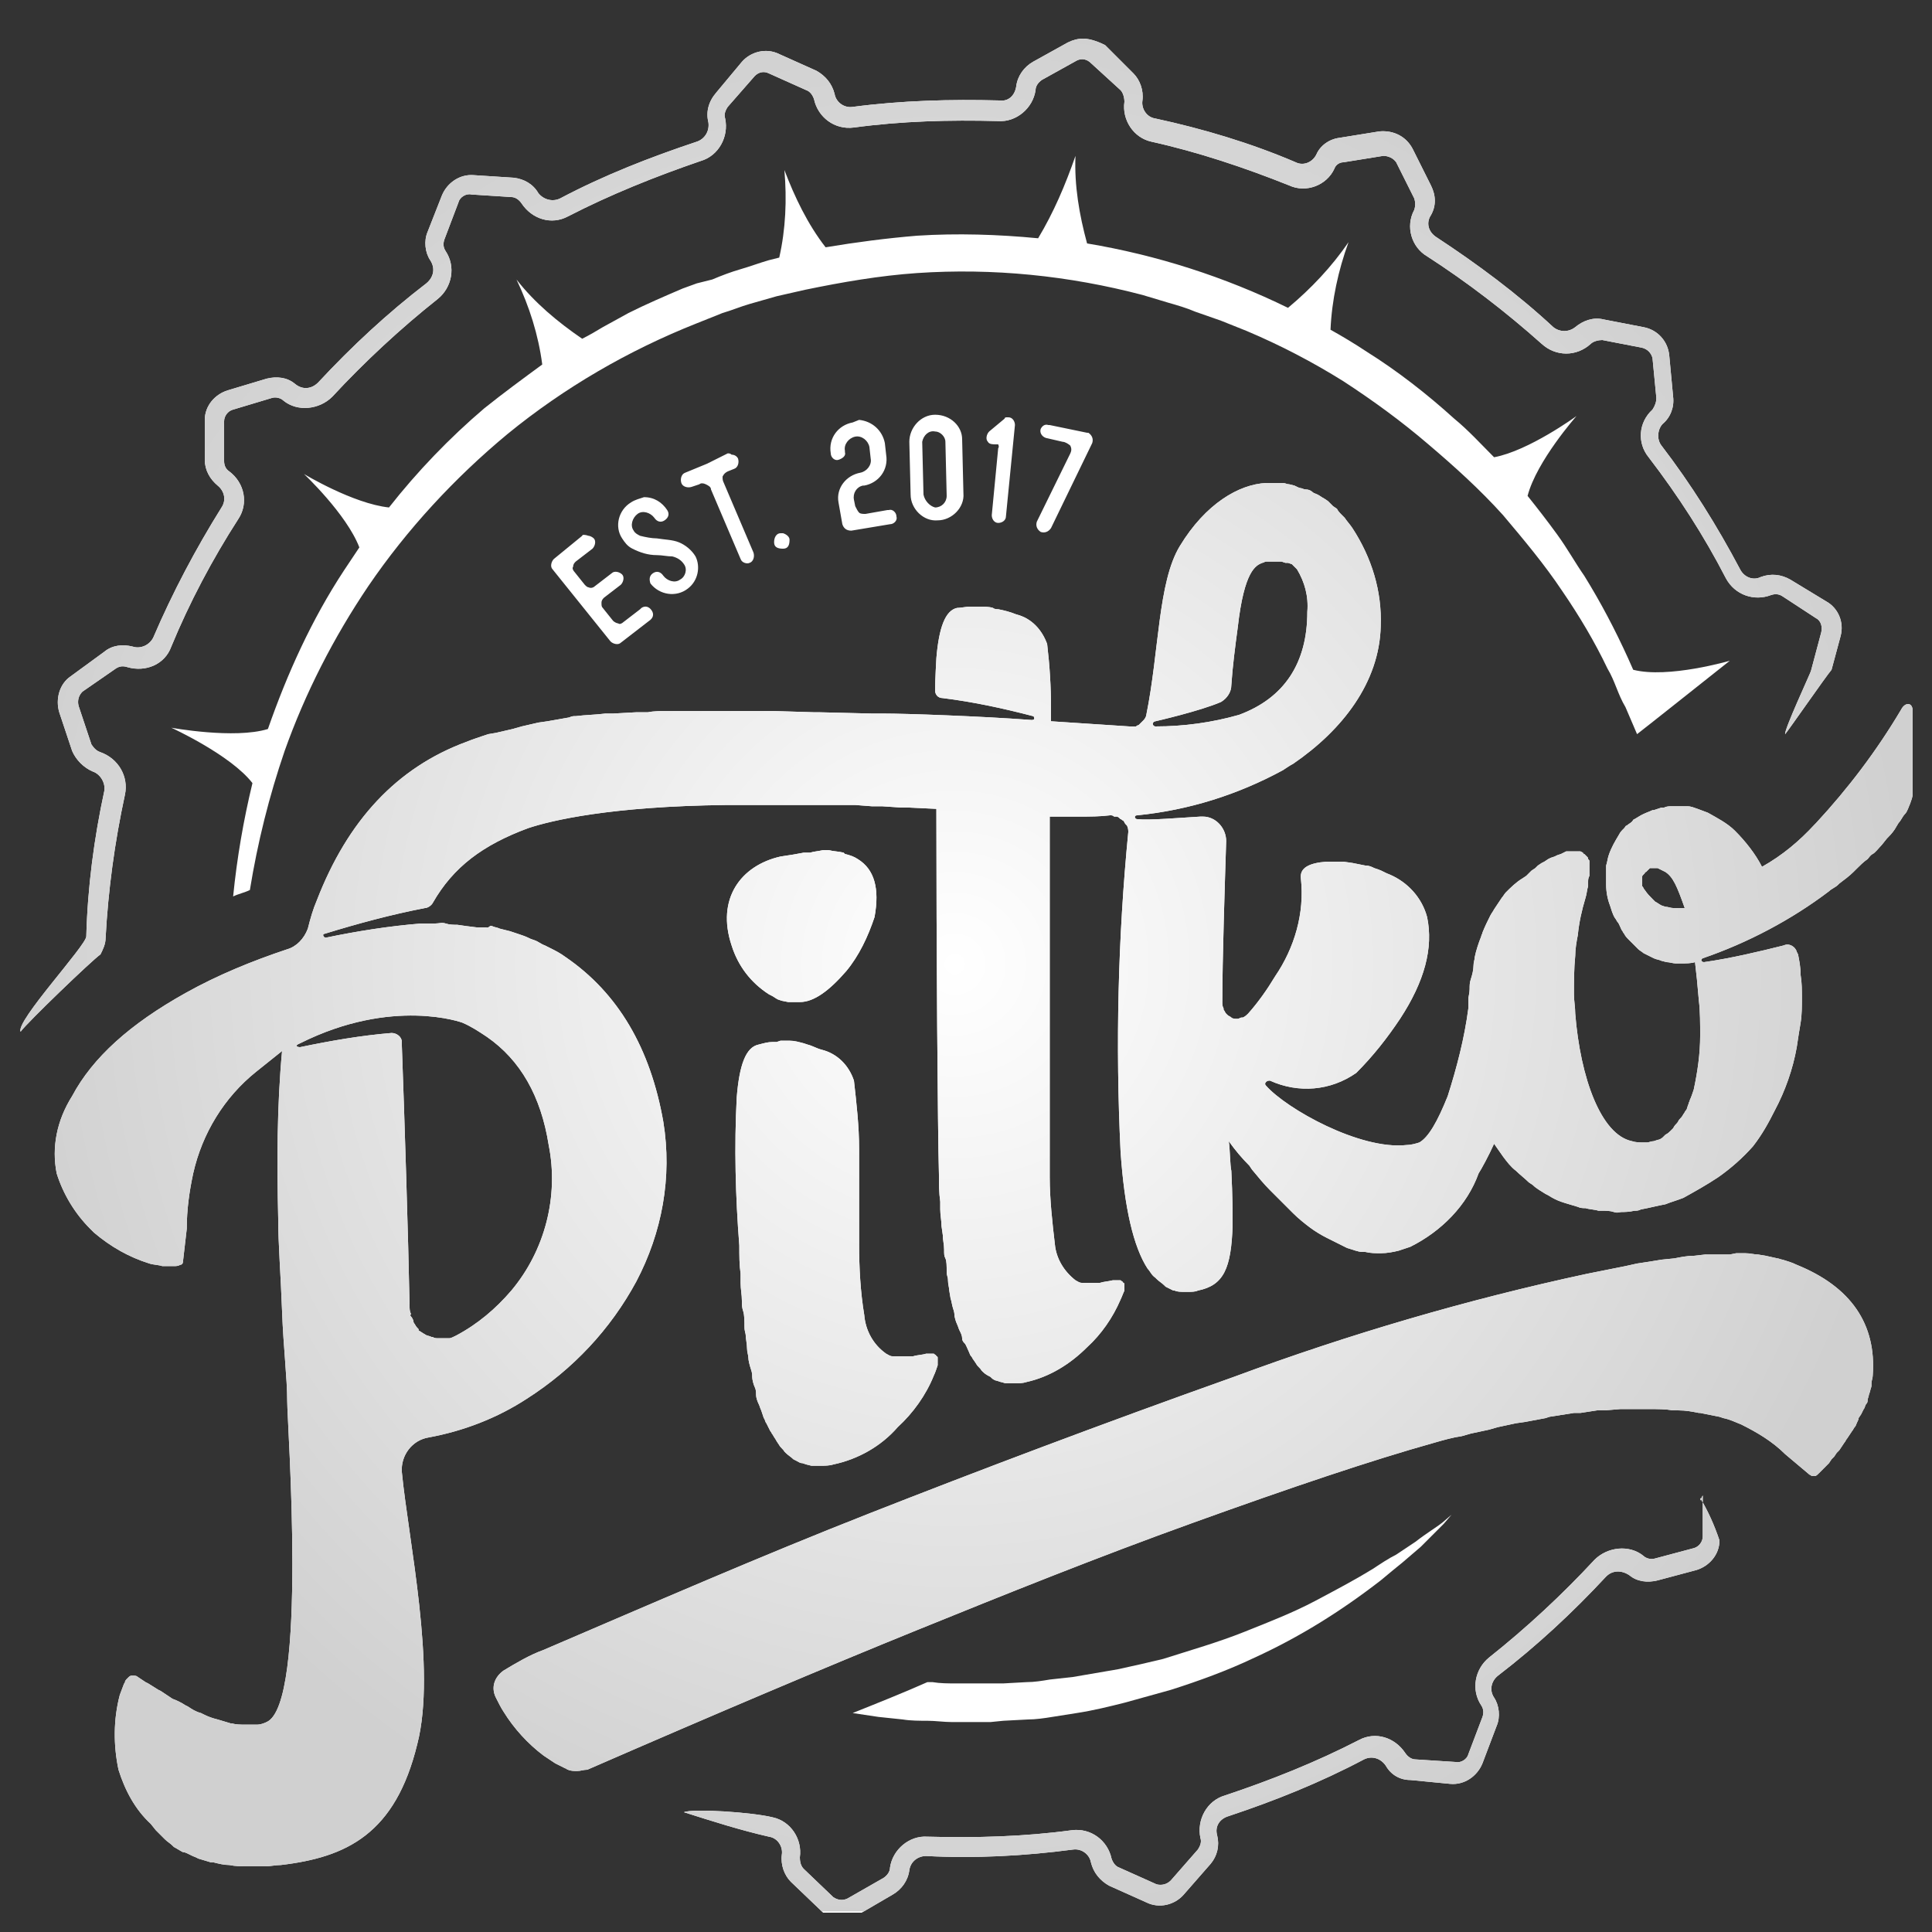 <?xml version="1.0" encoding="utf-8"?>
<!-- Generator: Adobe Illustrator 23.0.3, SVG Export Plug-In . SVG Version: 6.00 Build 0)  -->
<svg version="1.1" id="Layer_1" xmlns="http://www.w3.org/2000/svg" xmlns:xlink="http://www.w3.org/1999/xlink" x="0px" y="0px"
	 viewBox="0 0 150 150" style="enable-background:new 0 0 150 150;" xml:space="preserve">
<rect x="0" y="0" width="150" height="150" fill="#333333" stroke="none"/>
<style type="text/css">
	.st0{fill:#FFFFFF;}
	.st1{clip-path:url(#SVGID_2_);}
	.st2{fill:url(#SVGID_3_);}
</style>
<title>PITKO - Logo_2019</title>
<path class="st0" d="M132.2,116.1v3.2c0,0.4-0.3,0.8-0.7,0.9l-3,0.8c-0.3,0.1-0.7,0-0.9-0.2c-1.1-0.9-2.8-0.7-3.8,0.3
	c-2.5,2.7-5.3,5.3-8.2,7.6c-1.1,0.9-1.4,2.5-0.6,3.7c0.2,0.3,0.2,0.6,0.1,0.9l-1.1,2.9c-0.1,0.4-0.6,0.7-1,0.6l-3.1-0.2
	c-0.3,0-0.6-0.2-0.8-0.5c-0.8-1.2-2.3-1.7-3.6-1c-3.3,1.7-6.8,3.1-10.4,4.3c-1.4,0.4-2.2,1.9-1.9,3.3c0.1,0.3,0,0.6-0.2,0.9
	l-2.1,2.4c-0.3,0.3-0.7,0.4-1.1,0.3l-2.9-1.3c-0.3-0.1-0.5-0.4-0.6-0.7c-0.3-1.4-1.6-2.4-3.1-2.2c-3.7,0.5-7.4,0.6-11.2,0.5
	c-1.4-0.1-2.7,1-2.9,2.4c0,0.3-0.2,0.6-0.5,0.8l-2.8,1.6c-0.4,0.2-0.8,0.1-1.1-0.1l-2.3-2.2c-0.2-0.2-0.3-0.5-0.3-0.9
	c0.2-1.4-0.7-2.8-2.1-3.1c-1.6-0.4-6.2-0.7-6.9-0.4c2.2,0.7,4.4,1.4,6.6,1.9c0.7,0.1,1.1,0.8,1,1.4c-0.1,0.8,0.2,1.6,0.7,2.1
	l2.3,2.2l0.2,0.2h3l2.4-1.4c0.7-0.4,1.2-1.1,1.3-1.9c0.1-0.7,0.7-1.1,1.3-1.1c3.8,0.2,7.6,0,11.4-0.5c0.7-0.1,1.3,0.4,1.4,1
	c0.2,0.8,0.7,1.4,1.4,1.8l2.9,1.3c1,0.5,2.2,0.2,2.9-0.6l2.1-2.4c0.5-0.6,0.7-1.4,0.5-2.2c-0.2-0.7,0.2-1.3,0.9-1.5
	c3.6-1.2,7.1-2.6,10.5-4.4c0.6-0.3,1.3-0.1,1.7,0.5c0.4,0.7,1.1,1.1,1.9,1.1l3.1,0.3c1.1,0.1,2.1-0.6,2.5-1.6l1.1-2.9
	c0.3-0.7,0.2-1.6-0.2-2.2c-0.4-0.6-0.2-1.3,0.3-1.7c3-2.3,5.8-4.9,8.4-7.7c0.5-0.5,1.2-0.5,1.8-0.1c0.6,0.5,1.4,0.6,2.2,0.4l3-0.8
	c1-0.3,1.8-1.2,1.8-2.3c-0.4-1.2-0.9-2.3-1.5-3.3c0,0.1,0,0.1,0,0.2 M134.3,97.4h-0.6c-0.4,0-0.9,0-1.3,0l-0.9,0.1
	c-0.5,0-1,0.1-1.5,0.2l-1,0.1c-0.6,0.1-1.2,0.2-1.9,0.3l-0.9,0.2c-1,0.2-2,0.4-3,0.6c-9.3,2-18.5,4.7-27.4,8
	c-10.4,3.7-19.9,7.3-28.3,10.6s-16.9,7-25.3,10.6c-1.1,0.4-2.1,1-3.1,1.6c-0.7,0.5-1,1.3-0.6,2.1c0.2,0.4,0.4,0.8,0.6,1.1
	c0.8,1.3,1.9,2.5,3.1,3.4c0.3,0.2,0.6,0.4,0.9,0.6l0.2,0.1c0.2,0.1,0.4,0.2,0.6,0.3c0.1,0,0.1,0.1,0.2,0.1c0.2,0.1,0.5,0.1,0.7,0.1
	c0.3,0,0.5-0.1,0.8-0.1c10.1-4.4,18.6-8,25.5-10.8s14.1-5.7,21.6-8.4s13.7-4.8,18.7-6.2c0.7-0.2,1.4-0.4,2.1-0.5l0.7-0.2l1.4-0.3
	l0.7-0.2l1.4-0.3l0.7-0.1l1.6-0.3l0.3-0.1l1.9-0.3h0.5l1.3-0.2h0.6l1.2-0.1c0.2,0,0.4,0,0.6,0h1.2h0.5c0.6,0,1.2,0,1.8,0.1h0.4
	c0.6,0,1.1,0.1,1.6,0.2h0.1c0.5,0.1,1,0.2,1.5,0.3l0.3,0.1c0.5,0.1,0.9,0.3,1.4,0.5c1.2,0.6,2.4,1.3,3.4,2.3l1.9,1.6
	c0.1,0,0.1,0.1,0.2,0.1c0.1,0,0.1,0,0.2,0l0,0c0.1,0,0.2-0.1,0.3-0.2l0.1-0.1l0.2-0.2l0.1-0.1c0.1-0.1,0.1-0.1,0.2-0.2l0.2-0.2
	l0.2-0.3l0.2-0.2l0.2-0.3l0.2-0.2l0.2-0.3l0.2-0.3c0.1-0.1,0.1-0.2,0.2-0.3l0.2-0.3l0.2-0.3c0.1-0.1,0.1-0.2,0.2-0.3
	c0.1-0.1,0.1-0.2,0.2-0.4s0.1-0.2,0.1-0.3l0.2-0.3l0.2-0.4c0.1-0.1,0.1-0.3,0.2-0.4s0.1-0.2,0.1-0.3s0.1-0.3,0.1-0.4l0.1-0.3
	c0-0.1,0.1-0.3,0.1-0.4s0-0.1,0-0.2c0-0.2,0.1-0.4,0.1-0.6c0.3-4-1.7-6.9-5.9-8.6c-0.4-0.2-0.8-0.3-1.1-0.4c-0.1,0-0.3-0.1-0.4-0.1
	l-0.9-0.2l-0.6-0.1c-0.3,0-0.6-0.1-1-0.1h-0.7L134.3,97.4z M60.3,80.9H60c-0.4,0-0.7,0.1-1.1,0.2c-1,0.2-1.5,1.6-1.7,4.1
	c-0.2,3.8-0.1,7.7,0.2,11.5c0,0.8,0,1.5,0.1,2.2c0,0.2,0,0.5,0,0.7c0,0.5,0.1,0.9,0.1,1.4c0,0.3,0,0.5,0.1,0.8s0.1,0.8,0.1,1.2
	s0.1,0.5,0.1,0.7s0.1,0.7,0.1,1s0.1,0.5,0.1,0.7s0.1,0.6,0.2,0.9s0.1,0.4,0.1,0.6s0.1,0.6,0.2,0.8s0.1,0.4,0.1,0.6s0.1,0.5,0.2,0.7
	s0.1,0.3,0.2,0.5l0.2,0.6c0.1,0.1,0.1,0.3,0.2,0.4l0.3,0.6c0.1,0.1,0.1,0.2,0.2,0.3c0.1,0.2,0.2,0.3,0.3,0.5l0.2,0.3
	c0.1,0.2,0.3,0.3,0.4,0.5c0,0,0.1,0.1,0.1,0.1c0.2,0.2,0.4,0.3,0.6,0.5l0.2,0.1c0.2,0.1,0.3,0.2,0.5,0.2l0.3,0.1l0.4,0.1h0.3h0.4
	c0.3,0,0.7,0,1-0.1c1.9-0.4,3.7-1.4,5-2.9c1.2-1.1,2.2-2.5,2.8-4c0.1-0.2,0.2-0.5,0.3-0.8c0-0.1,0-0.1,0-0.2c0-0.1,0-0.2,0-0.4
	c0,0,0-0.1-0.1-0.1c0-0.1-0.1-0.1-0.2-0.2c-0.1,0-0.1,0-0.2,0c-0.1,0-0.3,0-0.4,0c-0.3,0.1-0.7,0.1-1,0.2h-0.3c-0.2,0-0.4,0-0.6,0
	c-0.2,0-0.3,0-0.5,0h-0.2c-0.2,0-0.3-0.1-0.5-0.2c-1-0.7-1.6-1.8-1.7-3c-0.3-1.8-0.4-3.7-0.4-5.5v-3.8v-3.6c0-1.8-0.2-3.5-0.4-5.3
	c-0.4-1.2-1.3-2.1-2.5-2.4c-0.4-0.1-0.7-0.3-1.1-0.4l-0.3-0.1c-0.4-0.1-0.7-0.2-1.1-0.2l0,0c-0.2,0-0.5,0-0.7,0L60.3,80.9
	 M62.9,66.2h-0.5c-0.5,0.1-1.1,0.2-1.8,0.3c-3.1,0.7-5,3.3-3.8,6.9c0.5,1.6,1.5,2.9,2.9,3.8l0.2,0.1c0.2,0.1,0.3,0.2,0.5,0.3
	l0.3,0.1l0.5,0.1c0.1,0,0.2,0,0.3,0c0.2,0,0.4,0,0.6,0c1.1,0,2.3-0.9,3.6-2.4c1-1.2,1.7-2.7,2.2-4.2c0.4-2.2,0-3.7-1.3-4.5
	c-0.3-0.2-0.6-0.3-1-0.4l-0.1-0.1c-0.4-0.1-0.8-0.1-1.2-0.2h-0.4C63.5,66.1,63.2,66.1,62.9,66.2 M35.9,79.4L35.9,79.4
	c0.7,0.3,1.3,0.7,1.9,1.1c2.6,1.8,4.2,4.6,4.8,8.4c0.8,4-0.3,8.2-2.9,11.3c-1.2,1.4-2.6,2.6-4.3,3.5c-0.2,0.1-0.4,0.2-0.5,0.2h-0.3
	c-0.1,0-0.3,0-0.4,0H34c-0.1,0-0.3,0-0.4-0.1h-0.1c-0.2-0.1-0.4-0.1-0.5-0.2h0c-0.2-0.1-0.3-0.2-0.5-0.3l0-0.1
	c-0.1-0.1-0.2-0.2-0.3-0.4c0,0-0.1-0.1-0.1-0.2s-0.1-0.3-0.2-0.4s0-0.1,0-0.2c-0.1-0.2-0.1-0.4-0.1-0.6c-0.1-5.3-0.4-14.8-0.6-20.2
	c0-0.1,0-0.2,0-0.3c0-0.4-0.4-0.7-0.8-0.7c-2.4,0.2-4.7,0.6-7.1,1.1c-0.2,0-0.5-0.1,0-0.3C30.5,77.4,35.9,79.4,35.9,79.4z
	 M130.2,70.5c-0.1,0-0.2,0-0.3,0c-0.2,0-0.4-0.1-0.6-0.1l-0.3-0.1c-0.2-0.1-0.3-0.2-0.5-0.3l-0.2-0.2c-0.2-0.2-0.4-0.4-0.6-0.7
	c-0.1-0.1-0.1-0.2-0.2-0.3c0,0,0-0.1,0-0.1c0-0.1,0-0.1,0-0.2v-0.1c0-0.1,0-0.1,0-0.2v-0.1c0-0.1,0-0.1,0.1-0.2l0.1-0.1
	c0-0.1,0.1-0.1,0.1-0.1l0.1-0.1c0,0,0.1-0.1,0.1-0.1l0.1-0.1c0.1,0,0.1,0,0.2,0h0.1c0.1,0,0.2,0,0.3,0l0,0c0.2,0.1,0.4,0.2,0.6,0.3
	c0.6,0.4,0.9,1.1,1.5,2.8l0,0c-0.2,0-0.3,0-0.5,0L130.2,70.5 M94.8,54.5c0.5-0.3,0.8-0.8,0.8-1.3c0.1-1.5,0.3-3,0.5-4.5
	c0.5-4.4,1.4-4.8,1.9-5c0.1,0,0.2-0.1,0.3-0.1h0.1c0.2,0,0.3,0,0.5,0H99h0.4h0.1l0.3,0.1h0.2l0.3,0.1l0.1,0.1
	c0.1,0.1,0.2,0.2,0.3,0.3c0.6,1,0.9,2.1,0.8,3.3c0,4-1.8,6.7-5.3,8c-2.1,0.6-4.3,0.9-6.5,0.9c-0.1,0-0.2-0.1-0.2-0.2
	c0-0.1,0.1-0.2,0.2-0.2C89.7,56,93.2,55.2,94.8,54.5z M98.3,37.5c-2.1,0.1-4.7,1.6-6.7,4.9c-1.7,2.8-1.6,8.2-2.6,13.1
	c0,0.1-0.1,0.3-0.2,0.4c0,0-0.1,0.1-0.1,0.1c-0.1,0.1-0.1,0.1-0.2,0.2l-0.1,0.1c-0.1,0-0.2,0.1-0.2,0.1h-0.2c-0.1,0-0.2,0-0.3,0
	L81.6,56v-1c0-1.7-0.1-3.3-0.3-5c-0.4-1.1-1.2-2-2.4-2.3c-0.5-0.2-0.9-0.3-1.4-0.4c-0.1,0-0.3,0-0.4-0.1c-0.3-0.1-0.7-0.1-1-0.1
	h-0.5h-0.3c-0.3,0-0.7,0.1-1,0.1c-0.9,0.2-1.4,1.5-1.6,3.9c0,0-0.1,1.7-0.1,2.5c0,0.3,0.2,0.6,0.6,0.6c2.4,0.3,4.7,0.8,7,1.4
	c0.1,0,0.1,0.2,0.1,0.2c0,0.1-0.2,0.1-0.2,0.1l0,0c-4-0.3-9.8-0.5-11.5-0.5c-0.3,0-0.5,0-0.9,0l-4.1-0.1h-0.4l-3.3-0.1H59h-3.4h-0.8
	h-1.9h-0.9c-0.6,0-1.2,0-1.7,0.1h-0.9l-1.8,0.1h-0.6c-0.8,0.1-1.5,0.1-2.3,0.2c-0.2,0-0.3,0-0.5,0.1L42.5,56l-0.7,0.1l-1.3,0.3
	l-0.7,0.2c-0.4,0.1-0.9,0.2-1.3,0.3L37.9,57c-0.6,0.2-1.2,0.4-1.7,0.6l0,0c-5.4,2-9.2,6.1-11.6,12.3c-0.3,0.7-0.5,1.4-0.7,2.2
	c-0.3,0.8-0.9,1.4-1.6,1.6c-2.7,0.9-5.4,2-7.9,3.4c-4.3,2.4-7.2,5-8.8,8C4.4,87,4,89.1,4.4,91.1c0.5,1.6,1.4,3.1,2.6,4.3
	c0.1,0.1,0.2,0.2,0.3,0.3c1.3,1.1,2.7,1.9,4.3,2.4c0.3,0.1,0.7,0.1,1,0.2h0.3h0.5h0.1c0.2,0,0.3,0,0.5-0.1l0,0
	c0.1,0,0.2-0.1,0.2-0.2c0.1-0.9,0.2-1.7,0.3-2.6c0-1.5,0.2-2.9,0.5-4.3c0.7-3.1,2.4-5.9,4.9-7.9l2-1.6c-0.4,4.3-0.4,8.7-0.3,13
	c0,2,0.2,4.4,0.3,7.2s0.4,5.2,0.4,7s1.6,23.5-1.6,24.9c-0.2,0.1-0.5,0.2-0.7,0.2h-0.2c-0.2,0-0.4,0-0.6,0h-0.2c-0.3,0-0.7,0-1-0.1
	l-0.1,0c-0.3-0.1-0.7-0.2-1-0.3l0,0c-0.4-0.1-0.7-0.2-1.1-0.4l-0.2-0.1c-0.4-0.1-0.7-0.3-1-0.5l-0.2-0.1c-0.3-0.2-0.7-0.4-1-0.5l0,0
	c-0.3-0.2-0.6-0.4-0.9-0.6l-0.2-0.1l-0.8-0.5l-0.2-0.1l-0.6-0.4c-0.1-0.1-0.2-0.1-0.4-0.1h-0.1c-0.1,0-0.2,0.1-0.2,0.1
	c0,0-0.1,0.1-0.1,0.1c-0.1,0.1-0.2,0.2-0.2,0.3c0,0.1-0.1,0.1-0.1,0.2c-0.1,0.3-0.2,0.5-0.3,0.8c-0.5,1.9-0.5,3.9-0.1,5.8
	c0.5,1.6,1.3,3.1,2.5,4.2l0.4,0.5l0.1,0.1l0.5,0.5l0.1,0.1c0.2,0.2,0.4,0.3,0.6,0.5l0.1,0.1c0.2,0.1,0.5,0.3,0.7,0.4h0.1
	c0.3,0.1,0.6,0.3,0.9,0.4l0.2,0.1c0.3,0.1,0.7,0.2,1,0.3h0.2c0.4,0.1,0.8,0.2,1.2,0.2h0c0.5,0.1,0.9,0.1,1.4,0.1h0.2h0.8h0.4
	c0.4,0,0.8-0.1,1.2-0.1c5.1-0.6,8.9-2.4,10.6-9.4c1.5-5.8-0.7-15.9-1.2-21.1c-0.1-1.3,0.8-2.5,2.1-2.7c2.7-0.5,5.3-1.5,7.6-3
	c3.6-2.3,6.5-5.4,8.5-9.1c2-3.8,2.8-8.1,2.1-12.4c-1-5.7-3.5-10-7.6-12.8c-0.4-0.3-0.8-0.5-1.2-0.7l-0.4-0.2
	c-0.3-0.1-0.5-0.3-0.8-0.4s-0.3-0.1-0.5-0.2s-0.5-0.2-0.8-0.3l-0.6-0.2l-0.8-0.2c-0.2-0.1-0.4-0.1-0.6-0.2S38,72.1,37.7,72L37,72
	l-0.8-0.1l-0.7-0.1c-0.3,0-0.6,0-0.9-0.1s-0.5,0-0.8,0s-0.7,0-1.1,0c-2.5,0.2-5,0.6-7.4,1.1c-0.2,0-0.3-0.3-0.1-0.3
	c2.6-0.8,5.2-1.5,7.8-2c0.2,0,0.5-0.2,0.6-0.4c1.6-2.8,3.9-4.5,7.4-5.8c1.8-0.6,6.4-1.7,15.4-1.8c0.5,0,1,0,1.5,0h1.7h0.8h1.1h0.8
	h1.1h0.9h1.2h0.9l1.3,0.1h0.8l1.5,0.1h0.6l2.1,0.1c0,10.6,0.1,25,0.2,28.4c0,0.7,0,1.4,0.1,2.1c0,0.2,0,0.4,0,0.6
	c0,0.4,0.1,0.9,0.1,1.3l0.1,0.7c0,0.4,0.1,0.7,0.1,1.1s0,0.5,0.1,0.7s0.1,0.6,0.1,1s0.1,0.4,0.1,0.7s0.1,0.6,0.1,0.8l0.1,0.6
	c0.1,0.3,0.1,0.5,0.2,0.8s0.1,0.4,0.1,0.5s0.1,0.5,0.2,0.7s0.1,0.3,0.2,0.5s0.2,0.4,0.2,0.6s0.1,0.3,0.2,0.4s0.2,0.4,0.3,0.6
	s0.1,0.3,0.2,0.4c0.1,0.1,0.1,0.2,0.2,0.3l0.2,0.3c0.1,0.2,0.3,0.3,0.4,0.5l0.1,0.1c0.2,0.2,0.4,0.3,0.6,0.4L77,107
	c0.1,0.1,0.3,0.2,0.4,0.2l0.3,0.1c0.1,0,0.3,0.1,0.4,0.1h0.3c0.1,0,0.3,0,0.4,0c0.3,0,0.6,0,0.9-0.1c1.8-0.4,3.4-1.4,4.7-2.7
	c1.1-1,2-2.3,2.6-3.7c0.1-0.2,0.2-0.5,0.3-0.7c0-0.1,0-0.1,0-0.2c0-0.1,0-0.2,0-0.3c0,0,0-0.1-0.1-0.1c0-0.1-0.1-0.1-0.2-0.2h-0.2
	c-0.1,0-0.3,0-0.4,0c-0.4,0.1-0.7,0.1-1,0.2h-0.2c-0.2,0-0.4,0-0.6,0c-0.1,0-0.3,0-0.4,0h-0.2c-0.2,0-0.3-0.1-0.5-0.2
	c-0.9-0.7-1.5-1.7-1.6-2.8c-0.2-1.7-0.4-3.5-0.4-5.2v-28l0,0c0.8,0,1.5,0,2.3,0s1.6,0,2.4-0.1c0.1,0,0.2,0,0.3,0.1
	c0.1,0,0.1,0,0.2,0c0.1,0,0.2,0.1,0.3,0.2c0.1,0,0.1,0.1,0.2,0.1c0.1,0.1,0.1,0.2,0.2,0.3c0,0,0.1,0.1,0.1,0.1
	c0.1,0.2,0.1,0.4,0.1,0.5c-0.8,8.2-1,16.5-0.6,24.8c0.3,4.4,1,7.4,2.1,9.1c0.2,0.2,0.3,0.5,0.6,0.7c0,0,0.1,0.1,0.1,0.1
	c0.2,0.2,0.4,0.3,0.6,0.5l0.1,0.1c0.2,0.1,0.4,0.2,0.6,0.3h0.1c0.2,0.1,0.5,0.1,0.8,0.1h0.2c0.3,0,0.6,0,0.8-0.1
	c2-0.4,2.6-1.7,2.7-5.1c0-0.8,0-2.2-0.1-4.2c-0.1-0.4-0.1-1.7-0.2-2.3c0.5,0.7,1,1.3,1.6,1.9l0.2,0.3c0.5,0.6,0.9,1.1,1.4,1.6
	c0.1,0.1,0.2,0.2,0.3,0.3c0.5,0.5,0.9,0.9,1.3,1.3l0.2,0.2c0.4,0.4,0.9,0.8,1.3,1.1l0,0c0.4,0.3,0.9,0.6,1.3,0.8l0.2,0.1
	c0.4,0.2,0.8,0.4,1.2,0.6l0.2,0.1c0.4,0.1,0.8,0.3,1.2,0.3h0.2c0.4,0.1,0.8,0.1,1.2,0.1l0,0c0.5,0,1-0.1,1.4-0.2
	c0.3-0.1,0.6-0.2,0.9-0.3c2.4-1.2,4.4-3.2,5.3-5.7c0.2-0.3,0.8-1.4,1.2-2.3c0.2,0.3,0.5,0.7,0.7,1l0,0c0.3,0.4,0.6,0.8,1,1.1l0,0
	c0.3,0.3,0.7,0.6,1,0.9L119,92c0.3,0.3,0.7,0.5,1,0.7l0.2,0.1c0.3,0.2,0.7,0.4,1,0.5l0.3,0.1c0.3,0.1,0.7,0.2,1,0.3
	c0.2,0.1,0.4,0.1,0.6,0.1c0.3,0.1,0.7,0.1,1,0.2h0.3c0.3,0,0.6,0,0.9,0.1s0.4,0,0.6,0s0.6,0,1-0.1c0.2,0,0.3,0,0.5-0.1l0.5-0.1
	l0.9-0.2l0.5-0.1c0.5-0.2,0.9-0.3,1.4-0.5c0.9-0.5,1.8-1,2.7-1.6c1-0.7,1.9-1.5,2.7-2.4c0.7-0.9,1.2-1.8,1.7-2.8
	c0.8-1.5,1.4-3.2,1.7-4.9c0.1-0.7,0.2-1.3,0.3-1.9s0.1-1.3,0.1-1.9s0-1.2-0.1-1.8c0-0.6-0.1-1.1-0.2-1.6l-0.1-0.2
	c-0.1-0.4-0.6-0.7-1-0.5c0,0,0,0,0,0c-2,0.5-4.1,1-6.2,1.3c-0.2,0-0.3-0.2-0.1-0.3c3.5-1.2,6.9-3,9.8-5.2c0.2-0.2,0.5-0.3,0.7-0.5
	l0.1-0.1c0.4-0.3,0.8-0.6,1.1-0.9l0.2-0.2c0.3-0.3,0.6-0.6,0.9-0.8c0.1-0.1,0.2-0.3,0.4-0.4s0.5-0.5,0.7-0.7l0.4-0.5
	c0.2-0.2,0.4-0.4,0.6-0.7l0.3-0.5c0.2-0.2,0.3-0.5,0.5-0.7s0.3-0.6,0.4-0.8c0.1-0.3,0.2-0.5,0.2-0.8v-6.4c0-0.7-0.6-0.7-0.9-0.1
	c-1.9,3.2-4.1,6.1-6.6,8.8c0,0-0.1,0.1-0.1,0.1c-1.2,1.3-2.5,2.4-4.1,3.3c-0.5-1-1.3-2-2.1-2.8c-0.6-0.6-1.4-1-2.1-1.4
	c-0.3-0.1-0.5-0.2-0.8-0.3c-0.3-0.1-0.5-0.2-0.8-0.2h-0.3c-0.2,0-0.4,0-0.6,0h-0.3c-0.2,0-0.4,0-0.6,0.1H129l-0.6,0.2h-0.1
	c-0.2,0.1-0.5,0.2-0.7,0.3l-0.2,0.1l-0.5,0.3c-0.1,0-0.1,0.1-0.2,0.2c-0.1,0.1-0.3,0.2-0.4,0.3c-0.1,0-0.1,0.1-0.2,0.2
	c-0.2,0.2-0.3,0.3-0.4,0.5l0,0c-0.3,0.5-0.6,1-0.8,1.6c-0.1,0.3-0.1,0.5-0.2,0.8c0,0.5,0,1,0,1.5c0,0.5,0.1,1.1,0.3,1.6
	c0.1,0.3,0.2,0.7,0.4,1c0.1,0.1,0.1,0.2,0.2,0.3s0.2,0.4,0.3,0.6c0.1,0.1,0.1,0.2,0.2,0.3c0.1,0.2,0.2,0.3,0.4,0.5
	c0.1,0.1,0.2,0.2,0.3,0.3c0.1,0.1,0.3,0.3,0.4,0.4c0.1,0.1,0.3,0.2,0.4,0.3l0.4,0.2l0.4,0.2c0.2,0.1,0.4,0.1,0.6,0.2l0.4,0.1
	c0.2,0,0.5,0.1,0.7,0.1c0.1,0,0.2,0,0.4,0c0.4,0,0.8,0,1.1-0.1c0.1,0.8,0.2,1.8,0.3,3c0.1,0.8,0.1,1.8,0.1,2.7
	c0,1.4-0.2,2.8-0.5,4.2c-0.1,0.3-0.2,0.6-0.3,0.8c0,0.1-0.1,0.2-0.1,0.3c-0.1,0.2-0.1,0.4-0.2,0.5s-0.1,0.2-0.2,0.3
	c-0.1,0.2-0.2,0.3-0.3,0.4c-0.1,0.1-0.1,0.2-0.2,0.3c-0.1,0.1-0.2,0.2-0.3,0.4c-0.1,0.1-0.2,0.2-0.2,0.2c-0.1,0.1-0.2,0.2-0.4,0.3
	l-0.2,0.2c-0.1,0.1-0.3,0.2-0.4,0.2l-0.3,0.1c-0.2,0-0.4,0.1-0.5,0.1c-0.1,0-0.2,0-0.3,0c-0.3,0-0.6,0-0.9-0.1
	c-2.4-0.5-4-4.9-4.4-9.9c0-0.5-0.1-1-0.1-1.5c0-1,0-2,0.1-3c0-0.5,0.1-1.1,0.2-1.6c0.1-1,0.3-1.9,0.6-2.9c0.1-0.3,0.1-0.6,0.2-0.9
	c0-0.1,0-0.2,0-0.3c0-0.2,0-0.3,0.1-0.5c0-0.1,0-0.2,0-0.2c0-0.1,0-0.3,0-0.4c0-0.1,0-0.1,0-0.2c0-0.1,0-0.2,0-0.3
	c0-0.1,0-0.1-0.1-0.2c0-0.1,0-0.1-0.1-0.2c0,0-0.1-0.1-0.1-0.1c0,0-0.1-0.1-0.1-0.1c0,0-0.1,0-0.1-0.1l-0.2-0.1h-0.2H122h-0.2h-0.2
	l-0.2,0.1l-0.2,0.1l-0.3,0.1l-0.2,0.1l-0.3,0.1l-0.2,0.1l-0.3,0.2l-0.2,0.1l-0.3,0.2l-0.2,0.2l-0.3,0.2l-0.2,0.2l-0.2,0.2l-0.3,0.2
	c-0.5,0.3-0.9,0.7-1.3,1.1c-0.1,0.1-0.2,0.3-0.3,0.4c-0.2,0.3-0.4,0.6-0.6,0.9c-0.1,0.2-0.2,0.3-0.3,0.5c-0.2,0.4-0.4,0.8-0.6,1.3
	c0,0.1-0.1,0.2-0.1,0.3c-0.2,0.5-0.4,1.1-0.5,1.6c0,0.2-0.1,0.4-0.1,0.7s-0.1,0.7-0.2,1s-0.1,0.5-0.1,0.8s-0.1,0.6-0.1,0.8
	s0,0.5,0,0.8c0,0,0,0,0-0.1c-0.3,2.3-0.9,4.6-1.6,6.8c-0.8,2-1.5,3.2-2.2,3.6c-0.3,0.1-0.7,0.2-1,0.2l0,0c-3.6,0.4-9.3-2.8-10.9-4.6
	c-0.1-0.1-0.1-0.2,0-0.3c0.1-0.1,0.2-0.1,0.3-0.1c2.2,1,4.7,0.8,6.7-0.6c1.3-1.3,2.4-2.7,3.4-4.2c1.9-2.9,2.6-5.5,2.1-7.9
	c-0.4-1.5-1.5-2.7-2.9-3.3c-0.3-0.1-0.6-0.3-0.9-0.4l-0.3-0.1c-0.2-0.1-0.4-0.2-0.7-0.2L105,67l-0.7-0.1c-0.2,0-0.3,0-0.5,0
	s-0.5,0-0.8,0c-1.4,0.1-2.1,0.5-2,1.3c0.3,2.7-0.5,5.4-2,7.6c-0.6,1-1.3,2-2.1,2.9c-0.1,0.1-0.2,0.2-0.4,0.3h-0.1
	c-0.1,0-0.2,0.1-0.3,0.1h-0.1c-0.1,0-0.3,0-0.4-0.1l0,0c-0.1-0.1-0.2-0.1-0.3-0.2l-0.1-0.1c-0.1-0.1-0.1-0.2-0.2-0.3L95,78.3
	c-0.1-0.2-0.1-0.3-0.1-0.5c0-3.3,0.2-9.3,0.3-12.5c0-1-0.8-1.9-1.8-1.9c-0.1,0-0.1,0-0.2,0c-1.7,0.1-4,0.3-4.9,0.2
	c-0.2,0-0.3-0.3,0-0.3c4-0.4,7.8-1.6,11.3-3.5c0.3-0.2,0.6-0.4,0.8-0.5c3.8-2.6,6.7-6.3,6.8-10.7c0.1-2.7-0.7-5.3-2.2-7.6
	c-0.2-0.3-0.4-0.5-0.6-0.8l-0.2-0.2c-0.2-0.2-0.3-0.3-0.4-0.5l-0.3-0.2c-0.1-0.1-0.3-0.3-0.4-0.4l-0.3-0.2c-0.2-0.1-0.3-0.2-0.5-0.3
	s-0.3-0.1-0.4-0.2s-0.3-0.2-0.5-0.2s-0.3-0.1-0.4-0.1s-0.3-0.1-0.5-0.2l-0.4-0.1c-0.2,0-0.3-0.1-0.5-0.1s-0.3,0-0.5,0L98.3,37.5
	L98.3,37.5z M82.9,3.3l-2.7,1.5c-0.7,0.4-1.2,1.1-1.3,1.9c-0.1,0.7-0.6,1.2-1.3,1.1c-3.8-0.1-7.6,0-11.4,0.5c-0.7,0.1-1.3-0.4-1.4-1
	c-0.2-0.8-0.7-1.4-1.4-1.8l-2.9-1.3c-1-0.5-2.2-0.2-2.9,0.6l-2,2.4C55,7.9,54.8,8.7,55,9.5c0.1,0.7-0.3,1.3-0.9,1.5
	c-3.6,1.2-7.2,2.6-10.6,4.4c-0.6,0.3-1.3,0.1-1.7-0.4c-0.4-0.7-1.1-1.1-1.9-1.2l-3.1-0.2c-1.1-0.1-2.1,0.6-2.5,1.6L33.2,18
	c-0.3,0.7-0.2,1.6,0.2,2.2c0.4,0.6,0.3,1.3-0.3,1.8c-3,2.3-5.8,4.9-8.4,7.7c-0.5,0.5-1.2,0.6-1.8,0.1c-0.6-0.5-1.4-0.6-2.2-0.4
	l-3,0.9c-1,0.3-1.8,1.2-1.8,2.3v3.1c0,0.8,0.4,1.5,1,2c0.5,0.4,0.7,1.1,0.3,1.7c-2,3.2-3.8,6.6-5.3,10.1c-0.3,0.6-1,0.9-1.6,0.7
	c-0.8-0.2-1.6-0.1-2.2,0.4l-2.6,1.9c-0.9,0.6-1.2,1.8-0.9,2.8l1,3c0.3,0.7,0.9,1.3,1.6,1.6c0.6,0.2,1,0.9,0.9,1.5
	c-0.8,3.7-1.3,7.5-1.4,11.3c0,0.7-5.5,6.6-5.1,7.4c0.5-0.7,5.6-5.6,6.2-6c0.2-0.4,0.4-0.8,0.4-1.3c0.2-3.7,0.7-7.4,1.5-11.1
	c0.3-1.4-0.5-2.8-1.9-3.3c-0.3-0.1-0.5-0.3-0.7-0.6l-1-3c-0.1-0.4,0-0.8,0.3-1.1L9,51.9c0.3-0.2,0.6-0.2,0.9-0.1
	c1.4,0.4,2.9-0.2,3.4-1.6c1.4-3.4,3.2-6.8,5.2-9.9c0.8-1.2,0.5-2.8-0.7-3.7c-0.3-0.2-0.4-0.5-0.4-0.8v-3.1c0-0.4,0.3-0.8,0.7-0.9
	l3-0.9c0.3-0.1,0.7,0,0.9,0.2c1.1,0.9,2.8,0.7,3.8-0.3c2.5-2.7,5.3-5.3,8.2-7.6c1.1-0.9,1.4-2.5,0.6-3.7c-0.2-0.3-0.2-0.6-0.1-0.9
	l1.1-2.9c0.1-0.4,0.6-0.7,1-0.6l3.1,0.2c0.3,0,0.6,0.2,0.8,0.5c0.8,1.2,2.3,1.7,3.6,1c3.3-1.7,6.8-3.1,10.3-4.3
	c1.4-0.4,2.2-1.9,1.9-3.3c-0.1-0.3,0-0.6,0.2-0.9l2.1-2.4c0.3-0.3,0.7-0.4,1.1-0.2l2.9,1.3c0.3,0.1,0.5,0.4,0.6,0.7
	c0.3,1.4,1.6,2.4,3.1,2.2c3.7-0.5,7.4-0.6,11.2-0.5c1.4,0.1,2.7-1,2.9-2.4c0-0.3,0.2-0.6,0.5-0.8l2.7-1.5c0.4-0.2,0.8-0.1,1.1,0.2
	L87,7c0.2,0.2,0.3,0.6,0.3,0.9c-0.2,1.4,0.7,2.8,2.1,3.1c3.6,0.8,7.2,2,10.7,3.4c1.3,0.6,2.9,0,3.5-1.3c0.1-0.3,0.4-0.5,0.7-0.5
	l3.1-0.5c0.4,0,0.8,0.2,1,0.5l1.4,2.8c0.1,0.3,0.1,0.6,0,0.9c-0.7,1.3-0.2,2.9,1,3.6c3.1,2,6.1,4.3,8.9,6.8c1.1,1,2.7,1,3.8,0
	c0.2-0.2,0.6-0.3,0.9-0.3l3.1,0.6c0.4,0.1,0.7,0.4,0.8,0.8l0.3,3.1c0,0.3-0.1,0.6-0.3,0.9c-1.1,1-1.2,2.6-0.3,3.7
	c2.3,3,4.3,6.1,6,9.4c0.7,1.3,2.2,1.8,3.5,1.3c0.3-0.1,0.6-0.1,0.9,0.1L141,48c0.4,0.2,0.5,0.7,0.4,1.1l-0.8,3
	c-0.1,0.3-2.1,4.6-2,4.9c0.4-0.5,3.1-4.4,3.6-5l0.7-2.6c0.3-1.1-0.2-2.2-1.1-2.7L139,45c-0.7-0.4-1.5-0.5-2.3-0.2
	c-0.6,0.3-1.3,0-1.6-0.6c-1.8-3.4-3.8-6.6-6.1-9.6c-0.4-0.5-0.3-1.3,0.1-1.7c0.6-0.5,0.9-1.3,0.8-2.1l-0.3-3.2c-0.1-1.1-0.9-2-2-2.2
	l-3.1-0.6c-0.8-0.2-1.6,0.1-2.2,0.6c-0.5,0.4-1.2,0.4-1.7,0c-2.8-2.6-5.9-4.9-9.1-7c-0.6-0.4-0.8-1.1-0.4-1.7c0.4-0.7,0.4-1.5,0-2.3
	l-1.4-2.8c-0.5-1-1.5-1.5-2.6-1.4l-3.1,0.5c-0.8,0.1-1.5,0.6-1.8,1.3c-0.3,0.6-1,0.9-1.6,0.6c-3.5-1.5-7.2-2.6-10.9-3.4
	c-0.7-0.1-1.1-0.8-1-1.4c0.1-0.8-0.2-1.6-0.7-2.1l-2.2-2.2C85.4,3.3,84.7,3,84.1,3C83.7,3,83.3,3.1,82.9,3.3"/>
<g>
	<defs>
		<path id="SVGID_1_" d="M132.2,116.1v3.2c0,0.4-0.3,0.8-0.7,0.9l-3,0.8c-0.3,0.1-0.7,0-0.9-0.2c-1.1-0.9-2.8-0.7-3.8,0.3
			c-2.5,2.7-5.3,5.3-8.2,7.6c-1.1,0.9-1.4,2.5-0.6,3.7c0.2,0.3,0.2,0.6,0.1,0.9l-1.1,2.9c-0.1,0.4-0.6,0.7-1,0.6l-3.1-0.2
			c-0.3,0-0.6-0.2-0.8-0.5c-0.8-1.2-2.3-1.7-3.6-1c-3.3,1.7-6.8,3.1-10.4,4.3c-1.4,0.4-2.2,1.9-1.9,3.3c0.1,0.3,0,0.6-0.2,0.9
			l-2.1,2.4c-0.3,0.3-0.7,0.4-1.1,0.3l-2.9-1.3c-0.3-0.1-0.5-0.4-0.6-0.7c-0.3-1.4-1.6-2.4-3.1-2.2c-3.7,0.5-7.4,0.6-11.2,0.5
			c-1.4-0.1-2.7,1-2.9,2.4c0,0.3-0.2,0.6-0.5,0.8l-2.8,1.6c-0.4,0.2-0.8,0.1-1.1-0.1l-2.3-2.2c-0.2-0.2-0.3-0.5-0.3-0.9
			c0.2-1.4-0.7-2.8-2.1-3.1c-1.6-0.4-6.2-0.7-6.9-0.4c2.2,0.7,4.4,1.4,6.6,1.9c0.7,0.1,1.1,0.8,1,1.4c-0.1,0.8,0.2,1.6,0.7,2.1
			l2.3,2.2l0.2,0.2h3l2.4-1.4c0.7-0.4,1.2-1.1,1.3-1.9c0.1-0.7,0.7-1.1,1.3-1.1c3.8,0.2,7.6,0,11.4-0.5c0.7-0.1,1.3,0.4,1.4,1
			c0.2,0.8,0.7,1.4,1.4,1.8l2.9,1.3c1,0.5,2.2,0.2,2.9-0.6l2.1-2.4c0.5-0.6,0.7-1.4,0.5-2.2c-0.2-0.7,0.2-1.3,0.9-1.5
			c3.6-1.2,7.1-2.6,10.5-4.4c0.6-0.3,1.3-0.1,1.7,0.5c0.4,0.7,1.1,1.1,1.9,1.1l3.1,0.3c1.1,0.1,2.1-0.6,2.5-1.6l1.1-2.9
			c0.3-0.7,0.2-1.6-0.2-2.2c-0.4-0.6-0.2-1.3,0.3-1.7c3-2.3,5.8-4.9,8.4-7.7c0.5-0.5,1.2-0.5,1.8-0.1c0.6,0.5,1.4,0.6,2.2,0.4l3-0.8
			c1-0.3,1.8-1.2,1.8-2.3c-0.4-1.2-0.9-2.3-1.5-3.3c0,0.1,0,0.1,0,0.2 M134.3,97.4h-0.6c-0.4,0-0.9,0-1.3,0l-0.9,0.1
			c-0.5,0-1,0.1-1.5,0.2l-1,0.1c-0.6,0.1-1.2,0.2-1.9,0.3l-0.9,0.2c-1,0.2-2,0.4-3,0.6c-9.3,2-18.5,4.7-27.4,8
			c-10.4,3.7-19.9,7.3-28.3,10.6s-16.9,7-25.3,10.6c-1.1,0.4-2.1,1-3.1,1.6c-0.7,0.5-1,1.3-0.6,2.1c0.2,0.4,0.4,0.8,0.6,1.1
			c0.8,1.3,1.9,2.5,3.1,3.4c0.3,0.2,0.6,0.4,0.9,0.6l0.2,0.1c0.2,0.1,0.4,0.2,0.6,0.3c0.1,0,0.1,0.1,0.2,0.1
			c0.2,0.1,0.5,0.1,0.7,0.1c0.3,0,0.5-0.1,0.8-0.1c10.1-4.4,18.6-8,25.5-10.8s14.1-5.7,21.6-8.4s13.7-4.8,18.7-6.2
			c0.7-0.2,1.4-0.4,2.1-0.5l0.7-0.2l1.4-0.3l0.7-0.2l1.4-0.3l0.7-0.1l1.6-0.3l0.3-0.1l1.9-0.3h0.5l1.3-0.2h0.6l1.2-0.1
			c0.2,0,0.4,0,0.6,0h1.2h0.5c0.6,0,1.2,0,1.8,0.1h0.4c0.6,0,1.1,0.1,1.6,0.2h0.1c0.5,0.1,1,0.2,1.5,0.3l0.3,0.1
			c0.5,0.1,0.9,0.3,1.4,0.5c1.2,0.6,2.4,1.3,3.4,2.3l1.9,1.6c0.1,0,0.1,0.1,0.2,0.1c0.1,0,0.1,0,0.2,0l0,0c0.1,0,0.2-0.1,0.3-0.2
			l0.1-0.1l0.2-0.2l0.1-0.1c0.1-0.1,0.1-0.1,0.2-0.2l0.2-0.2l0.2-0.3l0.2-0.2l0.2-0.3l0.2-0.2l0.2-0.3l0.2-0.3
			c0.1-0.1,0.1-0.2,0.2-0.3l0.2-0.3l0.2-0.3c0.1-0.1,0.1-0.2,0.2-0.3c0.1-0.1,0.1-0.2,0.2-0.4s0.1-0.2,0.1-0.3l0.2-0.3l0.2-0.4
			c0.1-0.1,0.1-0.3,0.2-0.4s0.1-0.2,0.1-0.3s0.1-0.3,0.1-0.4l0.1-0.3c0-0.1,0.1-0.3,0.1-0.4s0-0.1,0-0.2c0-0.2,0.1-0.4,0.1-0.6
			c0.3-4-1.7-6.9-5.9-8.6c-0.4-0.2-0.8-0.3-1.1-0.4c-0.1,0-0.3-0.1-0.4-0.1l-0.9-0.2l-0.6-0.1c-0.3,0-0.6-0.1-1-0.1h-0.7L134.3,97.4
			z M60.3,80.9H60c-0.4,0-0.7,0.1-1.1,0.2c-1,0.2-1.5,1.6-1.7,4.1c-0.2,3.8-0.1,7.7,0.2,11.5c0,0.8,0,1.5,0.1,2.2c0,0.2,0,0.5,0,0.7
			c0,0.5,0.1,0.9,0.1,1.4c0,0.3,0,0.5,0.1,0.8s0.1,0.8,0.1,1.2s0.1,0.5,0.1,0.7s0.1,0.7,0.1,1s0.1,0.5,0.1,0.7s0.1,0.6,0.2,0.9
			s0.1,0.4,0.1,0.6s0.1,0.6,0.2,0.8s0.1,0.4,0.1,0.6s0.1,0.5,0.2,0.7s0.1,0.3,0.2,0.5l0.2,0.6c0.1,0.1,0.1,0.3,0.2,0.4l0.3,0.6
			c0.1,0.1,0.1,0.2,0.2,0.3c0.1,0.2,0.2,0.3,0.3,0.5l0.2,0.3c0.1,0.2,0.3,0.3,0.4,0.5c0,0,0.1,0.1,0.1,0.1c0.2,0.2,0.4,0.3,0.6,0.5
			l0.2,0.1c0.2,0.1,0.3,0.2,0.5,0.2l0.3,0.1l0.4,0.1h0.3h0.4c0.3,0,0.7,0,1-0.1c1.9-0.4,3.7-1.4,5-2.9c1.2-1.1,2.2-2.5,2.8-4
			c0.1-0.2,0.2-0.5,0.3-0.8c0-0.1,0-0.1,0-0.2c0-0.1,0-0.2,0-0.4c0,0,0-0.1-0.1-0.1c0-0.1-0.1-0.1-0.2-0.2c-0.1,0-0.1,0-0.2,0
			c-0.1,0-0.3,0-0.4,0c-0.3,0.1-0.7,0.1-1,0.2h-0.3c-0.2,0-0.4,0-0.6,0c-0.2,0-0.3,0-0.5,0h-0.2c-0.2,0-0.3-0.1-0.5-0.2
			c-1-0.7-1.6-1.8-1.7-3c-0.3-1.8-0.4-3.7-0.4-5.5v-3.8v-3.6c0-1.8-0.2-3.5-0.4-5.3c-0.4-1.2-1.3-2.1-2.5-2.4
			c-0.4-0.1-0.7-0.3-1.1-0.4l-0.3-0.1c-0.4-0.1-0.7-0.2-1.1-0.2l0,0c-0.2,0-0.5,0-0.7,0L60.3,80.9 M62.9,66.2h-0.5
			c-0.5,0.1-1.1,0.2-1.8,0.3c-3.1,0.7-5,3.3-3.8,6.9c0.5,1.6,1.5,2.9,2.9,3.8l0.2,0.1c0.2,0.1,0.3,0.2,0.5,0.3l0.3,0.1l0.5,0.1
			c0.1,0,0.2,0,0.3,0c0.2,0,0.4,0,0.6,0c1.1,0,2.3-0.9,3.6-2.4c1-1.2,1.7-2.7,2.2-4.2c0.4-2.2,0-3.7-1.3-4.5c-0.3-0.2-0.6-0.3-1-0.4
			l-0.1-0.1c-0.4-0.1-0.8-0.1-1.2-0.2h-0.4C63.5,66.1,63.2,66.1,62.9,66.2 M35.9,79.4L35.9,79.4c0.7,0.3,1.3,0.7,1.9,1.1
			c2.6,1.8,4.2,4.6,4.8,8.4c0.8,4-0.3,8.2-2.9,11.3c-1.2,1.4-2.6,2.6-4.3,3.5c-0.2,0.1-0.4,0.2-0.5,0.2h-0.3c-0.1,0-0.3,0-0.4,0H34
			c-0.1,0-0.3,0-0.4-0.1h-0.1c-0.2-0.1-0.4-0.1-0.5-0.2h0c-0.2-0.1-0.3-0.2-0.5-0.3l0-0.1c-0.1-0.1-0.2-0.2-0.3-0.4
			c0,0-0.1-0.1-0.1-0.2s-0.1-0.3-0.2-0.4s0-0.1,0-0.2c-0.1-0.2-0.1-0.4-0.1-0.6c-0.1-5.3-0.4-14.8-0.6-20.2c0-0.1,0-0.2,0-0.3
			c0-0.4-0.4-0.7-0.8-0.7c-2.4,0.2-4.7,0.6-7.1,1.1c-0.2,0-0.5-0.1,0-0.3C30.5,77.4,35.9,79.4,35.9,79.4z M130.2,70.5
			c-0.1,0-0.2,0-0.3,0c-0.2,0-0.4-0.1-0.6-0.1l-0.3-0.1c-0.2-0.1-0.3-0.2-0.5-0.3l-0.2-0.2c-0.2-0.2-0.4-0.4-0.6-0.7
			c-0.1-0.1-0.1-0.2-0.2-0.3c0,0,0-0.1,0-0.1c0-0.1,0-0.1,0-0.2v-0.1c0-0.1,0-0.1,0-0.2v-0.1c0-0.1,0-0.1,0.1-0.2l0.1-0.1
			c0-0.1,0.1-0.1,0.1-0.1l0.1-0.1c0,0,0.1-0.1,0.1-0.1l0.1-0.1c0.1,0,0.1,0,0.2,0h0.1c0.1,0,0.2,0,0.3,0l0,0
			c0.2,0.1,0.4,0.2,0.6,0.3c0.6,0.4,0.9,1.1,1.5,2.8l0,0c-0.2,0-0.3,0-0.5,0L130.2,70.5 M94.8,54.5c0.5-0.3,0.8-0.8,0.8-1.3
			c0.1-1.5,0.3-3,0.5-4.5c0.5-4.4,1.4-4.8,1.9-5c0.1,0,0.2-0.1,0.3-0.1h0.1c0.2,0,0.3,0,0.5,0H99h0.4h0.1l0.3,0.1h0.2l0.3,0.1
			l0.1,0.1c0.1,0.1,0.2,0.2,0.3,0.3c0.6,1,0.9,2.1,0.8,3.3c0,4-1.8,6.7-5.3,8c-2.1,0.6-4.3,0.9-6.5,0.9c-0.1,0-0.2-0.1-0.2-0.2
			c0-0.1,0.1-0.2,0.2-0.2C89.7,56,93.2,55.2,94.8,54.5z M98.3,37.5c-2.1,0.1-4.7,1.6-6.7,4.9c-1.7,2.8-1.6,8.2-2.6,13.1
			c0,0.1-0.1,0.3-0.2,0.4c0,0-0.1,0.1-0.1,0.1c-0.1,0.1-0.1,0.1-0.2,0.2l-0.1,0.1c-0.1,0-0.2,0.1-0.2,0.1h-0.2c-0.1,0-0.2,0-0.3,0
			L81.6,56v-1c0-1.7-0.1-3.3-0.3-5c-0.4-1.1-1.2-2-2.4-2.3c-0.5-0.2-0.9-0.3-1.4-0.4c-0.1,0-0.3,0-0.4-0.1c-0.3-0.1-0.7-0.1-1-0.1
			h-0.5h-0.3c-0.3,0-0.7,0.1-1,0.1c-0.9,0.2-1.4,1.5-1.6,3.9c0,0-0.1,1.7-0.1,2.5c0,0.3,0.2,0.6,0.6,0.6c2.4,0.3,4.7,0.8,7,1.4
			c0.1,0,0.1,0.2,0.1,0.2c0,0.1-0.2,0.1-0.2,0.1l0,0c-4-0.3-9.8-0.5-11.5-0.5c-0.3,0-0.5,0-0.9,0l-4.1-0.1h-0.4l-3.3-0.1H59h-3.4
			h-0.8h-1.9h-0.9c-0.6,0-1.2,0-1.7,0.1h-0.9l-1.8,0.1h-0.6c-0.8,0.1-1.5,0.1-2.3,0.2c-0.2,0-0.3,0-0.5,0.1L42.5,56l-0.7,0.1
			l-1.3,0.3l-0.7,0.2c-0.4,0.1-0.9,0.2-1.3,0.3L37.9,57c-0.6,0.2-1.2,0.4-1.7,0.6l0,0c-5.4,2-9.2,6.1-11.6,12.3
			c-0.3,0.7-0.5,1.4-0.7,2.2c-0.3,0.8-0.9,1.4-1.6,1.6c-2.7,0.9-5.4,2-7.9,3.4c-4.3,2.4-7.2,5-8.8,8C4.4,87,4,89.1,4.4,91.1
			c0.5,1.6,1.4,3.1,2.6,4.3c0.1,0.1,0.2,0.2,0.3,0.3c1.3,1.1,2.7,1.9,4.3,2.4c0.3,0.1,0.7,0.1,1,0.2h0.3h0.5h0.1
			c0.2,0,0.3,0,0.5-0.1l0,0c0.1,0,0.2-0.1,0.2-0.2c0.1-0.9,0.2-1.7,0.3-2.6c0-1.5,0.2-2.9,0.5-4.3c0.7-3.1,2.4-5.9,4.9-7.9l2-1.6
			c-0.4,4.3-0.4,8.7-0.3,13c0,2,0.2,4.4,0.3,7.2s0.4,5.2,0.4,7s1.6,23.5-1.6,24.9c-0.2,0.1-0.5,0.2-0.7,0.2h-0.2c-0.2,0-0.4,0-0.6,0
			h-0.2c-0.3,0-0.7,0-1-0.1l-0.1,0c-0.3-0.1-0.7-0.2-1-0.3l0,0c-0.4-0.1-0.7-0.2-1.1-0.4l-0.2-0.1c-0.4-0.1-0.7-0.3-1-0.5l-0.2-0.1
			c-0.3-0.2-0.7-0.4-1-0.5l0,0c-0.3-0.2-0.6-0.4-0.9-0.6l-0.2-0.1l-0.8-0.5l-0.2-0.1l-0.6-0.4c-0.1-0.1-0.2-0.1-0.4-0.1h-0.1
			c-0.1,0-0.2,0.1-0.2,0.1c0,0-0.1,0.1-0.1,0.1c-0.1,0.1-0.2,0.2-0.2,0.3c0,0.1-0.1,0.1-0.1,0.2c-0.1,0.3-0.2,0.5-0.3,0.8
			c-0.5,1.9-0.5,3.9-0.1,5.8c0.5,1.6,1.3,3.1,2.5,4.2l0.4,0.5l0.1,0.1l0.5,0.5l0.1,0.1c0.2,0.2,0.4,0.3,0.6,0.5l0.1,0.1
			c0.2,0.1,0.5,0.3,0.7,0.4h0.1c0.3,0.1,0.6,0.3,0.9,0.4l0.2,0.1c0.3,0.1,0.7,0.2,1,0.3h0.2c0.4,0.1,0.8,0.2,1.2,0.2h0
			c0.5,0.1,0.9,0.1,1.4,0.1h0.2h0.8h0.4c0.4,0,0.8-0.1,1.2-0.1c5.1-0.6,8.9-2.4,10.6-9.4c1.5-5.8-0.7-15.9-1.2-21.1
			c-0.1-1.3,0.8-2.5,2.1-2.7c2.7-0.5,5.3-1.5,7.6-3c3.6-2.3,6.5-5.4,8.5-9.1c2-3.8,2.8-8.1,2.1-12.4c-1-5.7-3.5-10-7.6-12.8
			c-0.4-0.3-0.8-0.5-1.2-0.7l-0.4-0.2c-0.3-0.1-0.5-0.3-0.8-0.4s-0.3-0.1-0.5-0.2s-0.5-0.2-0.8-0.3l-0.6-0.2l-0.8-0.2
			c-0.2-0.1-0.4-0.1-0.6-0.2S38,72.1,37.7,72L37,72l-0.8-0.1l-0.7-0.1c-0.3,0-0.6,0-0.9-0.1s-0.5,0-0.8,0s-0.7,0-1.1,0
			c-2.5,0.2-5,0.6-7.4,1.1c-0.2,0-0.3-0.3-0.1-0.3c2.6-0.8,5.2-1.5,7.8-2c0.2,0,0.5-0.2,0.6-0.4c1.6-2.8,3.9-4.5,7.4-5.8
			c1.8-0.6,6.4-1.7,15.4-1.8c0.5,0,1,0,1.5,0h1.7h0.8h1.1h0.8h1.1h0.9h1.2h0.9l1.3,0.1h0.8l1.5,0.1h0.6l2.1,0.1
			c0,10.6,0.1,25,0.2,28.4c0,0.7,0,1.4,0.1,2.1c0,0.2,0,0.4,0,0.6c0,0.4,0.1,0.9,0.1,1.3l0.1,0.7c0,0.4,0.1,0.7,0.1,1.1
			s0,0.5,0.1,0.7s0.1,0.6,0.1,1s0.1,0.4,0.1,0.7s0.1,0.6,0.1,0.8l0.1,0.6c0.1,0.3,0.1,0.5,0.2,0.8s0.1,0.4,0.1,0.5s0.1,0.5,0.2,0.7
			s0.1,0.3,0.2,0.5s0.2,0.4,0.2,0.6s0.1,0.3,0.2,0.4s0.2,0.4,0.3,0.6s0.1,0.3,0.2,0.4c0.1,0.1,0.1,0.2,0.2,0.3l0.2,0.3
			c0.1,0.2,0.3,0.3,0.4,0.5l0.1,0.1c0.2,0.2,0.4,0.3,0.6,0.4L77,107c0.1,0.1,0.3,0.2,0.4,0.2l0.3,0.1c0.1,0,0.3,0.1,0.4,0.1h0.3
			c0.1,0,0.3,0,0.4,0c0.3,0,0.6,0,0.9-0.1c1.8-0.4,3.4-1.4,4.7-2.7c1.1-1,2-2.3,2.6-3.7c0.1-0.2,0.2-0.5,0.3-0.7c0-0.1,0-0.1,0-0.2
			c0-0.1,0-0.2,0-0.3c0,0,0-0.1-0.1-0.1c0-0.1-0.1-0.1-0.2-0.2h-0.2c-0.1,0-0.3,0-0.4,0c-0.4,0.1-0.7,0.1-1,0.2h-0.2
			c-0.2,0-0.4,0-0.6,0c-0.1,0-0.3,0-0.4,0h-0.2c-0.2,0-0.3-0.1-0.5-0.2c-0.9-0.7-1.5-1.7-1.6-2.8c-0.2-1.7-0.4-3.5-0.4-5.2v-28l0,0
			c0.8,0,1.5,0,2.3,0s1.6,0,2.4-0.1c0.1,0,0.2,0,0.3,0.1c0.1,0,0.1,0,0.2,0c0.1,0,0.2,0.1,0.3,0.2c0.1,0,0.1,0.1,0.2,0.1
			c0.1,0.1,0.1,0.2,0.2,0.3c0,0,0.1,0.1,0.1,0.1c0.1,0.2,0.1,0.4,0.1,0.5c-0.8,8.2-1,16.5-0.6,24.8c0.3,4.4,1,7.4,2.1,9.1
			c0.2,0.2,0.3,0.5,0.6,0.7c0,0,0.1,0.1,0.1,0.1c0.2,0.2,0.4,0.3,0.6,0.5l0.1,0.1c0.2,0.1,0.4,0.2,0.6,0.3h0.1
			c0.2,0.1,0.5,0.1,0.8,0.1h0.2c0.3,0,0.6,0,0.8-0.1c2-0.4,2.6-1.7,2.7-5.1c0-0.8,0-2.2-0.1-4.2c-0.1-0.4-0.1-1.7-0.2-2.3
			c0.5,0.7,1,1.3,1.6,1.9l0.2,0.3c0.5,0.6,0.9,1.1,1.4,1.6c0.1,0.1,0.2,0.2,0.3,0.3c0.5,0.5,0.9,0.9,1.3,1.3l0.2,0.2
			c0.4,0.4,0.9,0.8,1.3,1.1l0,0c0.4,0.3,0.9,0.6,1.3,0.8l0.2,0.1c0.4,0.2,0.8,0.4,1.2,0.6l0.2,0.1c0.4,0.1,0.8,0.3,1.2,0.3h0.2
			c0.4,0.1,0.8,0.1,1.2,0.1l0,0c0.5,0,1-0.1,1.4-0.2c0.3-0.1,0.6-0.2,0.9-0.3c2.4-1.2,4.4-3.2,5.3-5.7c0.2-0.3,0.8-1.4,1.2-2.3
			c0.2,0.3,0.5,0.7,0.7,1l0,0c0.3,0.4,0.6,0.8,1,1.1l0,0c0.3,0.3,0.7,0.6,1,0.9L119,92c0.3,0.3,0.7,0.5,1,0.7l0.2,0.1
			c0.3,0.2,0.7,0.4,1,0.5l0.3,0.1c0.3,0.1,0.7,0.2,1,0.3c0.2,0.1,0.4,0.1,0.6,0.1c0.3,0.1,0.7,0.1,1,0.2h0.3c0.3,0,0.6,0,0.9,0.1
			s0.4,0,0.6,0s0.6,0,1-0.1c0.2,0,0.3,0,0.5-0.1l0.5-0.1l0.9-0.2l0.5-0.1c0.5-0.2,0.9-0.3,1.4-0.5c0.9-0.5,1.8-1,2.7-1.6
			c1-0.7,1.9-1.5,2.7-2.4c0.7-0.9,1.2-1.8,1.7-2.8c0.8-1.5,1.4-3.2,1.7-4.9c0.1-0.7,0.2-1.3,0.3-1.9s0.1-1.3,0.1-1.9s0-1.2-0.1-1.8
			c0-0.6-0.1-1.1-0.2-1.6l-0.1-0.2c-0.1-0.4-0.6-0.7-1-0.5c0,0,0,0,0,0c-2,0.5-4.1,1-6.2,1.3c-0.2,0-0.3-0.2-0.1-0.3
			c3.5-1.2,6.9-3,9.8-5.2c0.2-0.2,0.5-0.3,0.7-0.5l0.1-0.1c0.4-0.3,0.8-0.6,1.1-0.9l0.2-0.2c0.3-0.3,0.6-0.6,0.9-0.8
			c0.1-0.1,0.2-0.3,0.4-0.4s0.5-0.5,0.7-0.7l0.4-0.5c0.2-0.2,0.4-0.4,0.6-0.7l0.3-0.5c0.2-0.2,0.3-0.5,0.5-0.7s0.3-0.6,0.4-0.8
			c0.1-0.3,0.2-0.5,0.2-0.8v-6.4c0-0.7-0.6-0.7-0.9-0.1c-1.9,3.2-4.1,6.1-6.6,8.8c0,0-0.1,0.1-0.1,0.1c-1.2,1.3-2.5,2.4-4.1,3.3
			c-0.5-1-1.3-2-2.1-2.8c-0.6-0.6-1.4-1-2.1-1.4c-0.3-0.1-0.5-0.2-0.8-0.3c-0.3-0.1-0.5-0.2-0.8-0.2h-0.3c-0.2,0-0.4,0-0.6,0h-0.3
			c-0.2,0-0.4,0-0.6,0.1H129l-0.6,0.2h-0.1c-0.2,0.1-0.5,0.2-0.7,0.3l-0.2,0.1l-0.5,0.3c-0.1,0-0.1,0.1-0.2,0.2
			c-0.1,0.1-0.3,0.2-0.4,0.3c-0.1,0-0.1,0.1-0.2,0.2c-0.2,0.2-0.3,0.3-0.4,0.5l0,0c-0.3,0.5-0.6,1-0.8,1.6c-0.1,0.3-0.1,0.5-0.2,0.8
			c0,0.5,0,1,0,1.5c0,0.5,0.1,1.1,0.3,1.6c0.1,0.3,0.2,0.7,0.4,1c0.1,0.1,0.1,0.2,0.2,0.3s0.2,0.4,0.3,0.6c0.1,0.1,0.1,0.2,0.2,0.3
			c0.1,0.2,0.2,0.3,0.4,0.5c0.1,0.1,0.2,0.2,0.3,0.3c0.1,0.1,0.3,0.3,0.4,0.4c0.1,0.1,0.3,0.2,0.4,0.3l0.4,0.2l0.4,0.2
			c0.2,0.1,0.4,0.1,0.6,0.2l0.4,0.1c0.2,0,0.5,0.1,0.7,0.1c0.1,0,0.2,0,0.4,0c0.4,0,0.8,0,1.1-0.1c0.1,0.8,0.2,1.8,0.3,3
			c0.1,0.8,0.1,1.8,0.1,2.7c0,1.4-0.2,2.8-0.5,4.2c-0.1,0.3-0.2,0.6-0.3,0.8c0,0.1-0.1,0.2-0.1,0.3c-0.1,0.2-0.1,0.4-0.2,0.5
			s-0.1,0.2-0.2,0.3c-0.1,0.2-0.2,0.3-0.3,0.4c-0.1,0.1-0.1,0.2-0.2,0.3c-0.1,0.1-0.2,0.2-0.3,0.4c-0.1,0.1-0.2,0.2-0.2,0.2
			c-0.1,0.1-0.2,0.2-0.4,0.3l-0.2,0.2c-0.1,0.1-0.3,0.2-0.4,0.2l-0.3,0.1c-0.2,0-0.4,0.1-0.5,0.1c-0.1,0-0.2,0-0.3,0
			c-0.3,0-0.6,0-0.9-0.1c-2.4-0.5-4-4.9-4.4-9.9c0-0.5-0.1-1-0.1-1.5c0-1,0-2,0.1-3c0-0.5,0.1-1.1,0.2-1.6c0.1-1,0.3-1.9,0.6-2.9
			c0.1-0.3,0.1-0.6,0.2-0.9c0-0.1,0-0.2,0-0.3c0-0.2,0-0.3,0.1-0.5c0-0.1,0-0.2,0-0.2c0-0.1,0-0.3,0-0.4c0-0.1,0-0.1,0-0.2
			c0-0.1,0-0.2,0-0.3c0-0.1,0-0.1-0.1-0.2c0-0.1,0-0.1-0.1-0.2c0,0-0.1-0.1-0.1-0.1c0,0-0.1-0.1-0.1-0.1c0,0-0.1,0-0.1-0.1l-0.2-0.1
			h-0.2H122h-0.2h-0.2l-0.2,0.1l-0.2,0.1l-0.3,0.1l-0.2,0.1l-0.3,0.1l-0.2,0.1l-0.3,0.2l-0.2,0.1l-0.3,0.2l-0.2,0.2l-0.3,0.2
			l-0.2,0.2l-0.2,0.2l-0.3,0.2c-0.5,0.3-0.9,0.7-1.3,1.1c-0.1,0.1-0.2,0.3-0.3,0.4c-0.2,0.3-0.4,0.6-0.6,0.9
			c-0.1,0.2-0.2,0.3-0.3,0.5c-0.2,0.4-0.4,0.8-0.6,1.3c0,0.1-0.1,0.2-0.1,0.3c-0.2,0.5-0.4,1.1-0.5,1.6c0,0.2-0.1,0.4-0.1,0.7
			s-0.1,0.7-0.2,1s-0.1,0.5-0.1,0.8s-0.1,0.6-0.1,0.8s0,0.5,0,0.8c0,0,0,0,0-0.1c-0.3,2.3-0.9,4.6-1.6,6.8c-0.8,2-1.5,3.2-2.2,3.6
			c-0.3,0.1-0.7,0.2-1,0.2l0,0c-3.6,0.4-9.3-2.8-10.9-4.6c-0.1-0.1-0.1-0.2,0-0.3c0.1-0.1,0.2-0.1,0.3-0.1c2.2,1,4.7,0.8,6.7-0.6
			c1.3-1.3,2.4-2.7,3.4-4.2c1.9-2.9,2.6-5.5,2.1-7.9c-0.4-1.5-1.5-2.7-2.9-3.3c-0.3-0.1-0.6-0.3-0.9-0.4l-0.3-0.1
			c-0.2-0.1-0.4-0.2-0.7-0.2L105,67l-0.7-0.1c-0.2,0-0.3,0-0.5,0s-0.5,0-0.8,0c-1.4,0.1-2.1,0.5-2,1.3c0.3,2.7-0.5,5.4-2,7.6
			c-0.6,1-1.3,2-2.1,2.9c-0.1,0.1-0.2,0.2-0.4,0.3h-0.1c-0.1,0-0.2,0.1-0.3,0.1h-0.1c-0.1,0-0.3,0-0.4-0.1l0,0
			c-0.1-0.1-0.2-0.1-0.3-0.2l-0.1-0.1c-0.1-0.1-0.1-0.2-0.2-0.3L95,78.3c-0.1-0.2-0.1-0.3-0.1-0.5c0-3.3,0.2-9.3,0.3-12.5
			c0-1-0.8-1.9-1.8-1.9c-0.1,0-0.1,0-0.2,0c-1.7,0.1-4,0.3-4.9,0.2c-0.2,0-0.3-0.3,0-0.3c4-0.4,7.8-1.6,11.3-3.5
			c0.3-0.2,0.6-0.4,0.8-0.5c3.8-2.6,6.7-6.3,6.8-10.7c0.1-2.7-0.7-5.3-2.2-7.6c-0.2-0.3-0.4-0.5-0.6-0.8l-0.2-0.2
			c-0.2-0.2-0.3-0.3-0.4-0.5l-0.3-0.2c-0.1-0.1-0.3-0.3-0.4-0.4l-0.3-0.2c-0.2-0.1-0.3-0.2-0.5-0.3s-0.3-0.1-0.4-0.2
			s-0.3-0.2-0.5-0.2s-0.3-0.1-0.4-0.1s-0.3-0.1-0.5-0.2l-0.4-0.1c-0.2,0-0.3-0.1-0.5-0.1s-0.3,0-0.5,0L98.3,37.5L98.3,37.5z
			 M82.9,3.3l-2.7,1.5c-0.7,0.4-1.2,1.1-1.3,1.9c-0.1,0.7-0.6,1.2-1.3,1.1c-3.8-0.1-7.6,0-11.4,0.5c-0.7,0.1-1.3-0.4-1.4-1
			c-0.2-0.8-0.7-1.4-1.4-1.8l-2.9-1.3c-1-0.5-2.2-0.2-2.9,0.6l-2,2.4C55,7.9,54.8,8.7,55,9.5c0.1,0.7-0.3,1.3-0.9,1.5
			c-3.6,1.2-7.2,2.6-10.6,4.4c-0.6,0.3-1.3,0.1-1.7-0.4c-0.4-0.7-1.1-1.1-1.9-1.2l-3.1-0.2c-1.1-0.1-2.1,0.6-2.5,1.6L33.2,18
			c-0.3,0.7-0.2,1.6,0.2,2.2c0.4,0.6,0.3,1.3-0.3,1.8c-3,2.3-5.8,4.9-8.4,7.7c-0.5,0.5-1.2,0.6-1.8,0.1c-0.6-0.5-1.4-0.6-2.2-0.4
			l-3,0.9c-1,0.3-1.8,1.2-1.8,2.3v3.1c0,0.8,0.4,1.5,1,2c0.5,0.4,0.7,1.1,0.3,1.7c-2,3.2-3.8,6.6-5.3,10.1c-0.3,0.6-1,0.9-1.6,0.7
			c-0.8-0.2-1.6-0.1-2.2,0.4l-2.6,1.9c-0.9,0.6-1.2,1.8-0.9,2.8l1,3c0.3,0.7,0.9,1.3,1.6,1.6c0.6,0.2,1,0.9,0.9,1.5
			c-0.8,3.7-1.3,7.5-1.4,11.3c0,0.7-5.5,6.6-5.1,7.4c0.5-0.7,5.6-5.6,6.2-6c0.2-0.4,0.4-0.8,0.4-1.3c0.2-3.7,0.7-7.4,1.5-11.1
			c0.3-1.4-0.5-2.8-1.9-3.3c-0.3-0.1-0.5-0.3-0.7-0.6l-1-3c-0.1-0.4,0-0.8,0.3-1.1L9,51.9c0.3-0.2,0.6-0.2,0.9-0.1
			c1.4,0.4,2.9-0.2,3.4-1.6c1.4-3.4,3.2-6.8,5.2-9.9c0.8-1.2,0.5-2.8-0.7-3.7c-0.3-0.2-0.4-0.5-0.4-0.8v-3.1c0-0.4,0.3-0.8,0.7-0.9
			l3-0.9c0.3-0.1,0.7,0,0.9,0.2c1.1,0.9,2.8,0.7,3.8-0.3c2.5-2.7,5.3-5.3,8.2-7.6c1.1-0.9,1.4-2.5,0.6-3.7c-0.2-0.3-0.2-0.6-0.1-0.9
			l1.1-2.9c0.1-0.4,0.6-0.7,1-0.6l3.1,0.2c0.3,0,0.6,0.2,0.8,0.5c0.8,1.2,2.3,1.7,3.6,1c3.3-1.7,6.8-3.1,10.3-4.3
			c1.4-0.4,2.2-1.9,1.9-3.3c-0.1-0.3,0-0.6,0.2-0.9l2.1-2.4c0.3-0.3,0.7-0.4,1.1-0.2l2.9,1.3c0.3,0.1,0.5,0.4,0.6,0.7
			c0.3,1.4,1.6,2.4,3.1,2.2c3.7-0.5,7.4-0.6,11.2-0.5c1.4,0.1,2.7-1,2.9-2.4c0-0.3,0.2-0.6,0.5-0.8l2.7-1.5c0.4-0.2,0.8-0.1,1.1,0.2
			L87,7c0.2,0.2,0.3,0.6,0.3,0.9c-0.2,1.4,0.7,2.8,2.1,3.1c3.6,0.8,7.2,2,10.7,3.4c1.3,0.6,2.9,0,3.5-1.3c0.1-0.3,0.4-0.5,0.7-0.5
			l3.1-0.5c0.4,0,0.8,0.2,1,0.5l1.4,2.8c0.1,0.3,0.1,0.6,0,0.9c-0.7,1.3-0.2,2.9,1,3.6c3.1,2,6.1,4.3,8.9,6.8c1.1,1,2.7,1,3.8,0
			c0.2-0.2,0.6-0.3,0.9-0.3l3.1,0.6c0.4,0.1,0.7,0.4,0.8,0.8l0.3,3.1c0,0.3-0.1,0.6-0.3,0.9c-1.1,1-1.2,2.6-0.3,3.7
			c2.3,3,4.3,6.1,6,9.4c0.7,1.3,2.2,1.8,3.5,1.3c0.3-0.1,0.6-0.1,0.9,0.1L141,48c0.4,0.2,0.5,0.7,0.4,1.1l-0.8,3
			c-0.1,0.3-2.1,4.6-2,4.9c0.4-0.5,3.1-4.4,3.6-5l0.7-2.6c0.3-1.1-0.2-2.2-1.1-2.7L139,45c-0.7-0.4-1.5-0.5-2.3-0.2
			c-0.6,0.3-1.3,0-1.6-0.6c-1.8-3.4-3.8-6.6-6.1-9.6c-0.4-0.5-0.3-1.3,0.1-1.7c0.6-0.5,0.9-1.3,0.8-2.1l-0.3-3.2
			c-0.1-1.1-0.9-2-2-2.2l-3.1-0.6c-0.8-0.2-1.6,0.1-2.2,0.6c-0.5,0.4-1.2,0.4-1.7,0c-2.8-2.6-5.9-4.9-9.1-7
			c-0.6-0.4-0.8-1.1-0.4-1.7c0.4-0.7,0.4-1.5,0-2.3l-1.4-2.8c-0.5-1-1.5-1.5-2.6-1.4l-3.1,0.5c-0.8,0.1-1.5,0.6-1.8,1.3
			c-0.3,0.6-1,0.9-1.6,0.6c-3.5-1.5-7.2-2.6-10.9-3.4c-0.7-0.1-1.1-0.8-1-1.4c0.1-0.8-0.2-1.6-0.7-2.1l-2.2-2.2
			C85.4,3.3,84.7,3,84.1,3C83.7,3,83.3,3.1,82.9,3.3"/>
	</defs>
	<clipPath id="SVGID_2_">
		<use xlink:href="#SVGID_1_"  style="overflow:visible;"/>
	</clipPath>
	<g class="st1">
		
			<radialGradient id="SVGID_3_" cx="-365.444" cy="185.117" r="0.36" gradientTransform="matrix(204.22 0 0 204.22 74705.398 -37729.578)" gradientUnits="userSpaceOnUse">
			<stop  offset="0" style="stop-color:#FFFFFF"/>
			<stop  offset="1" style="stop-color:#D0D0D0"/>
		</radialGradient>
		<rect x="1.2" y="3" class="st2" width="147.3" height="145.4"/>
	</g>
</g>
<path class="st0" d="M112,118.2c-0.5,0.4-1.2,0.8-2.1,1.5l-1.5,1c-0.6,0.3-1.2,0.7-1.8,1.1c-1.3,0.8-2.8,1.6-4.5,2.5
	s-3.5,1.6-5.5,2.4s-4.1,1.4-6.3,2.1l-1.7,0.4l-1.8,0.4l-3.5,0.6l-1.8,0.2c-0.6,0.1-1.2,0.2-1.8,0.2l-1.8,0.1c-0.3,0-0.6,0-0.9,0H76
	h-1.8c-0.6,0-1.2,0-1.8-0.1H72c-1.8,0.8-3.8,1.6-5.8,2.4c0.7,0.1,1.3,0.2,2,0.3l1.9,0.2c0.6,0.1,1.3,0.1,1.9,0.1s1.3,0.1,1.9,0.1h3
	l1-0.1l1.9-0.1c0.6,0,1.3-0.1,1.9-0.2l1.9-0.3c1.3-0.2,2.5-0.5,3.7-0.8l1.8-0.5l1.8-0.5c2.2-0.7,4.4-1.5,6.5-2.5
	c3.5-1.6,6.7-3.6,9.8-6c0.6-0.5,1.2-1,1.7-1.4l1.4-1.2c0.8-0.8,1.4-1.4,1.8-1.8l0.6-0.7L112,118.2 M45.2,41.6L43,43.4
	c-0.2,0.2-0.3,0.6-0.1,0.8c0,0,0,0,0,0l4.5,5.6c0.2,0.2,0.6,0.3,0.8,0.1l2.2-1.7c0.3-0.2,0.4-0.5,0.2-0.8s-0.5-0.4-0.8-0.2
	c0,0-0.1,0.1-0.1,0.1l-1.3,1c-0.1,0.1-0.3,0.2-0.4,0.1c-0.1,0-0.3-0.1-0.4-0.2l-0.8-1c-0.1-0.1-0.1-0.2-0.1-0.4
	c0-0.2,0.1-0.3,0.2-0.4l1.3-1c0.2-0.2,0.3-0.6,0.1-0.8s-0.6-0.3-0.8-0.1l0,0l-1.3,1c-0.1,0.1-0.3,0.2-0.5,0.1
	c-0.1,0-0.2-0.1-0.3-0.2l-0.8-1c-0.1-0.1-0.2-0.3-0.1-0.4c0-0.2,0.1-0.3,0.2-0.4l1.3-1c0.2-0.2,0.3-0.6,0.1-0.8
	c-0.1-0.1-0.3-0.2-0.4-0.2C45.4,41.5,45.2,41.5,45.2,41.6 M60.6,41.4c-0.3,0-0.5,0.3-0.5,0.7s0.3,0.5,0.7,0.5s0.5-0.3,0.5-0.7
	c0-0.2-0.2-0.4-0.5-0.5H60.6 M49,39c-1,0.6-1.3,1.9-0.7,2.8c0,0,0,0,0,0c0.2,0.3,0.4,0.6,0.8,0.8c0.6,0.3,1.2,0.5,1.9,0.5
	c0.4,0,0.8,0.1,1.2,0.1c0.4,0.1,0.7,0.3,0.9,0.6c0.3,0.4,0.1,1-0.3,1.2c0,0,0,0,0,0c-0.4,0.3-1,0.1-1.3-0.3
	c-0.2-0.3-0.5-0.4-0.8-0.2c-0.3,0.2-0.3,0.5-0.2,0.8c0,0,0,0,0,0c0.7,0.9,2,1.1,2.9,0.4c0.8-0.6,1-1.7,0.6-2.5
	c-0.3-0.5-0.8-0.9-1.3-1.1c-0.5-0.2-1.1-0.2-1.7-0.3c-0.4,0-0.9-0.1-1.3-0.2c-0.2-0.1-0.4-0.2-0.5-0.4c-0.3-0.4-0.1-1,0.3-1.3
	c0.4-0.3,1-0.1,1.3,0.3c0.2,0.3,0.5,0.4,0.8,0.2s0.4-0.5,0.2-0.8c-0.4-0.6-1-1-1.8-1C49.7,38.7,49.3,38.8,49,39 M56.5,35.2L54.9,36
	l-1.7,0.7c-0.3,0.1-0.4,0.5-0.3,0.8c0,0,0,0,0,0c0.1,0.3,0.5,0.4,0.8,0.3l0.6-0.2c0.1-0.1,0.3-0.1,0.5,0c0.2,0.1,0.4,0.2,0.4,0.4
	l2.3,5.4c0.1,0.3,0.5,0.4,0.7,0.3c0,0,0,0,0,0c0.3-0.1,0.4-0.5,0.3-0.8c0,0,0,0,0,0l-2.3-5.4c-0.1-0.2-0.1-0.3-0.1-0.5
	c0.1-0.2,0.2-0.3,0.4-0.4l0.5-0.2c0.3-0.1,0.4-0.5,0.3-0.8c-0.1-0.2-0.3-0.3-0.5-0.3C56.7,35.2,56.6,35.2,56.5,35.2 M80.8,33.3
	c-0.1,0.3,0.1,0.6,0.4,0.7l1.3,0.3c0.2,0,0.5,0.2,0.6,0.3c0.1,0.2,0.1,0.4,0,0.6l-2.6,5.3c-0.1,0.3,0,0.6,0.3,0.8
	c0.3,0.1,0.6,0,0.8-0.3c0,0,0,0,0,0l3.2-6.6c0.1-0.3,0-0.6-0.3-0.8h-0.1l0,0l-2.9-0.6h-0.1C81.1,32.9,80.9,33.1,80.8,33.3
	 M66.2,32.8c-1.1,0.2-1.9,1.2-1.7,2.4c0,0.3,0.3,0.6,0.6,0.5s0.6-0.3,0.5-0.6c0,0,0-0.1,0-0.1c-0.1-0.5,0.3-1,0.8-1.1s1,0.3,1.1,0.8
	l0.1,0.9c0.1,0.5-0.3,1-0.8,1.1c-1.1,0.2-1.9,1.2-1.7,2.3c0,0,0,0,0,0l0.3,1.7c0.1,0.3,0.3,0.5,0.7,0.5l3-0.5c0.3,0,0.6-0.3,0.5-0.6
	c0-0.3-0.3-0.6-0.6-0.5c0,0-0.1,0-0.1,0l-1.7,0.3c-0.2,0-0.4,0-0.5-0.1c-0.1-0.1-0.2-0.3-0.3-0.5l-0.1-0.5c-0.1-0.5,0.2-1,0.7-1.1
	c0,0,0,0,0.1,0c1.1-0.2,1.9-1.2,1.7-2.4c0,0,0,0,0,0l-0.1-0.9c-0.2-1-1-1.7-2-1.8L66.2,32.8 M78,32.5l-1.2,1
	c-0.2,0.2-0.3,0.6-0.1,0.8c0,0,0,0,0,0c0.1,0.2,0.4,0.2,0.6,0.2c0.1,0,0.2,0,0.2,0s0.1,0.2,0,0.3L77,40c0,0.3,0.2,0.6,0.5,0.6
	s0.6-0.2,0.6-0.5l0.7-7.1c0-0.3-0.2-0.6-0.5-0.6c0,0,0,0,0,0h-0.1C78.1,32.4,78,32.4,78,32.5 M71.7,38.4l-0.1-4.1
	c0.1-0.5,0.5-0.9,1-0.8c0.4,0,0.8,0.4,0.8,0.8l0.1,4.2c0,0.5-0.4,0.9-0.9,0.9c0,0,0,0,0,0l0,0C72.2,39.3,71.8,38.9,71.7,38.4
	 M72.6,32.2c-1.1,0-2,1-2,2.1l0.1,4.1c0,1.1,1,2.1,2.1,2c1.1,0,2.1-1,2-2.1l-0.1-4.2C74.7,33.1,73.8,32.2,72.6,32.2L72.6,32.2z
	 M80.6,18.5c-3.1-0.3-6.3-0.4-9.4-0.2c-2.4,0.2-4.7,0.5-7.1,0.9c-1.4-1.8-2.4-3.9-3.2-6c0.2,2.3,0.1,4.6-0.4,6.8l-0.8,0.2
	c-0.7,0.2-1.5,0.5-2.2,0.7s-1.5,0.5-2.2,0.8L54.1,22l-1.1,0.4c-1.4,0.6-2.8,1.2-4.2,1.9l-2,1.1c-0.5,0.3-1,0.6-1.6,0.9
	c-1.9-1.3-3.7-2.8-5.1-4.6c1,2.1,1.7,4.3,2,6.6c-1.5,1.1-3,2.2-4.5,3.4c-2.7,2.3-5.2,4.9-7.4,7.7c-2.8-0.3-6.6-2.6-6.6-2.6
	s3.3,3.1,4.3,5.7c-0.4,0.6-0.8,1.2-1.2,1.8c-2.5,3.8-4.4,8-5.9,12.3c-2.6,0.8-7.5-0.1-7.5-0.1s4.6,2.1,6.3,4.3
	c-0.7,2.9-1.2,5.8-1.5,8.8c0.4-0.2,0.9-0.3,1.3-0.5c0.6-3.7,1.5-7.3,2.7-10.8c1.6-4.5,3.8-8.8,6.5-12.8c3-4.4,6.7-8.4,10.8-11.8
	c4.4-3.6,9.4-6.5,14.7-8.6l1-0.4l1-0.4c0.7-0.2,1.4-0.5,2.1-0.7l2.1-0.6l2.2-0.5c2.9-0.6,5.8-1.1,8.7-1.3c5.9-0.4,11.8,0.2,17.5,1.7
	l1,0.3l1,0.3c0.7,0.2,1.4,0.4,2.1,0.7l2,0.7l2,0.8c2.6,1.1,5.1,2.4,7.5,3.9c2.3,1.5,4.5,3.1,6.6,4.9c2,1.7,4,3.5,5.8,5.5
	c1.6,1.9,3.2,3.8,4.6,5.9c1.3,1.9,2.5,3.9,3.5,6c0.3,0.5,0.5,1,0.7,1.5s0.4,1,0.7,1.5c0.3,0.7,0.6,1.4,0.9,2.1
	c0.4-0.3,7.2-5.7,7.2-5.7s-4.8,1.4-7.5,0.7l-0.4-0.9c-1-2.2-2.1-4.3-3.4-6.4c-0.7-1-1.3-2.1-2.1-3.2s-1.5-2-2.3-3
	c0.7-2.7,3.8-6.2,3.8-6.2s-3.7,2.7-6.4,3.2c-1-1-2-2.1-3.1-3c-2.1-1.9-4.4-3.7-6.8-5.2c-0.9-0.6-1.9-1.2-2.8-1.7
	c0.1-2.3,0.6-4.6,1.4-6.8c-1.3,1.9-2.9,3.6-4.7,5.1c-4.9-2.4-10.2-4.1-15.6-5c-0.6-2.2-1-4.5-0.9-6.8C82.7,14.4,81.8,16.5,80.6,18.5
	"/>
</svg>
